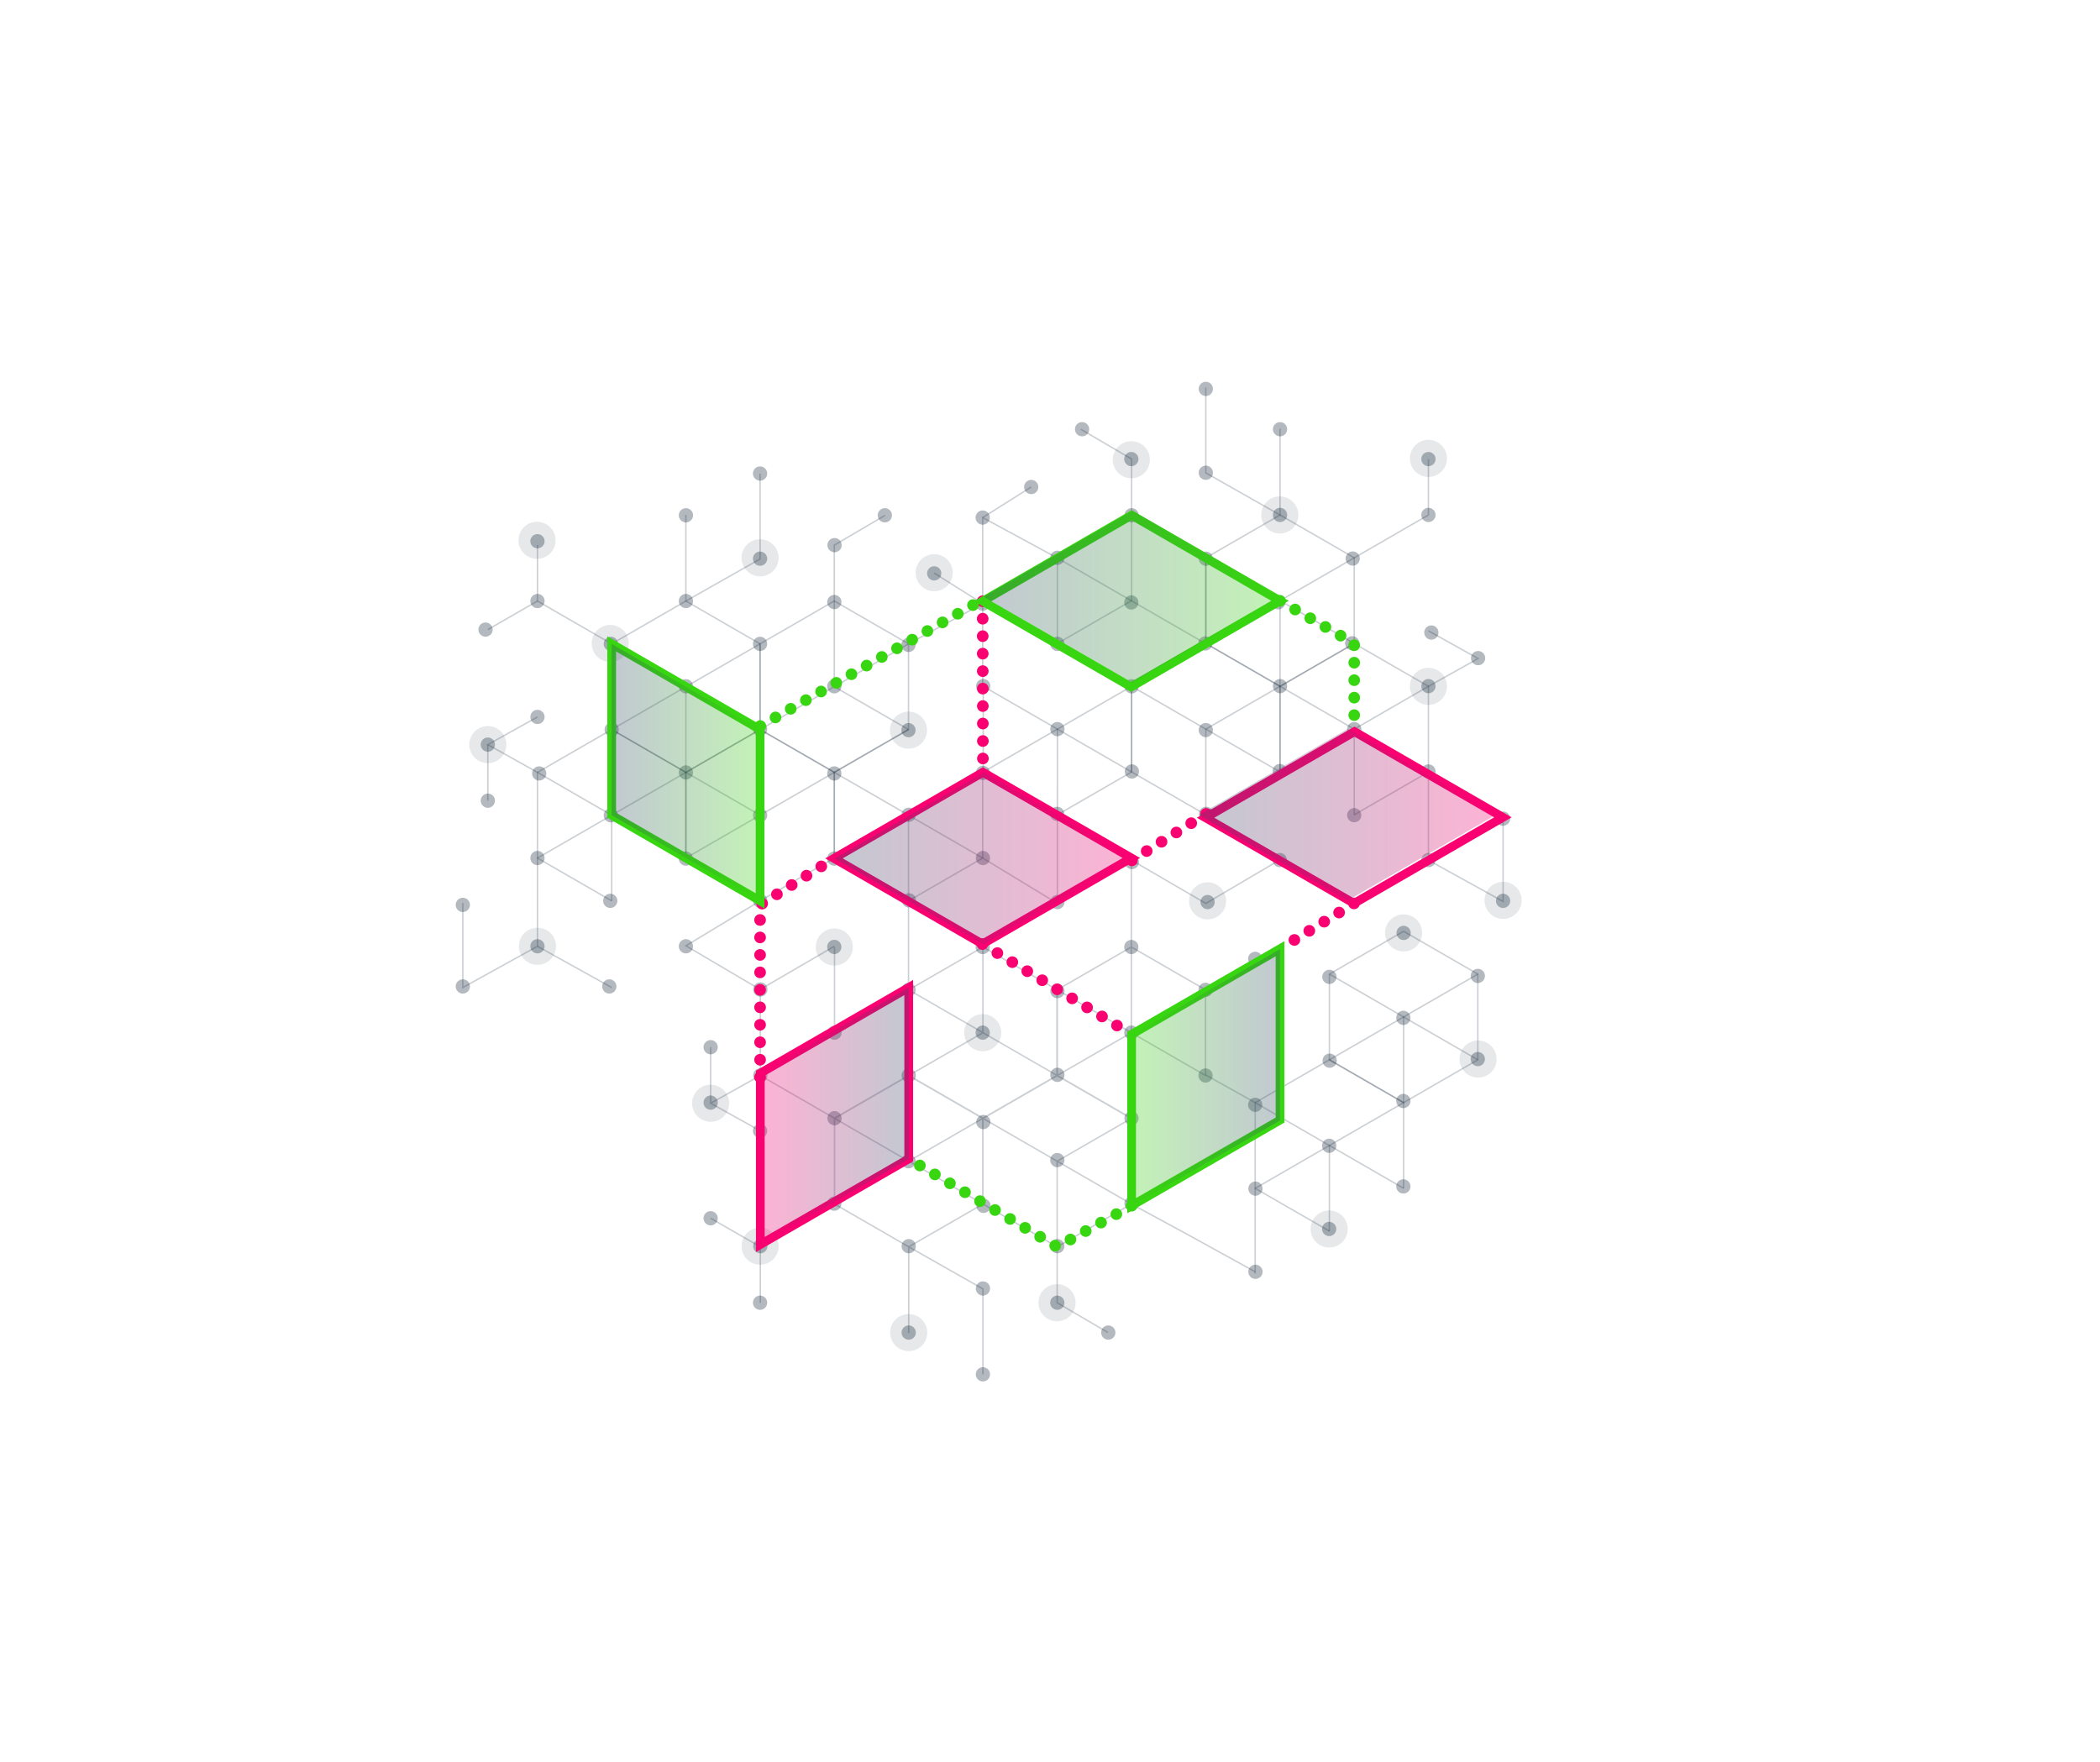 <svg xmlns="http://www.w3.org/2000/svg" xmlns:xlink="http://www.w3.org/1999/xlink" viewBox="0 0 721 605"><defs><style>.cls-1{isolation:isolate;}.cls-10,.cls-11,.cls-12,.cls-2,.cls-4,.cls-7,.cls-8,.cls-9{fill:none;stroke-miterlimit:10;}.cls-2,.cls-4{stroke:#00152b;stroke-width:0.5px;}.cls-2,.cls-3{opacity:0.2;}.cls-5,.cls-6{fill:#00152b;}.cls-14,.cls-15,.cls-16,.cls-17,.cls-18,.cls-19,.cls-5{opacity:0.3;}.cls-6{opacity:0.1;}.cls-12,.cls-7,.cls-8,.cls-9{stroke:#fa0171;}.cls-10,.cls-7,.cls-8,.cls-9{stroke-linecap:round;stroke-width:4px;}.cls-8{stroke-dasharray:0 6.01;}.cls-10,.cls-9{stroke-dasharray:0 6;}.cls-10,.cls-11{stroke:#38d611;}.cls-11,.cls-12{stroke-width:3px;}.cls-13{mix-blend-mode:lighten;}.cls-14{fill:url(#linear-gradient);}.cls-15{fill:url(#linear-gradient-2);}.cls-16{fill:url(#linear-gradient-3);}.cls-17{fill:url(#linear-gradient-4);}.cls-18{fill:url(#linear-gradient-5);}.cls-19{fill:url(#linear-gradient-6);}</style><linearGradient id="linear-gradient" x1="209.99" y1="265.23" x2="260.95" y2="265.23" gradientUnits="userSpaceOnUse"><stop offset="0" stop-color="#364a68"/><stop offset="1" stop-color="#38d611"/></linearGradient><linearGradient id="linear-gradient-2" x1="592.51" y1="370.04" x2="643.47" y2="370.04" gradientTransform="matrix(-1, 0, 0, 1, 1031.99, 0)" xlink:href="#linear-gradient"/><linearGradient id="linear-gradient-3" x1="720" y1="383.24" x2="770.95" y2="383.24" gradientTransform="matrix(-1, 0, 0, 1, 1031.99, 0)" gradientUnits="userSpaceOnUse"><stop offset="0" stop-color="#364a68"/><stop offset="1" stop-color="#fa0171"/></linearGradient><linearGradient id="linear-gradient-4" x1="411.68" y1="279.78" x2="513.76" y2="279.78" gradientTransform="matrix(1, 0, 0, 1, 0, 0)" xlink:href="#linear-gradient-3"/><linearGradient id="linear-gradient-5" x1="286.66" y1="294.77" x2="388.75" y2="294.77" gradientTransform="matrix(1, 0, 0, 1, 0, 0)" xlink:href="#linear-gradient-3"/><linearGradient id="linear-gradient-6" x1="337.7" y1="204.83" x2="439.79" y2="204.83" xlink:href="#linear-gradient"/></defs><title>semi1</title><g class="cls-1"><g id="main_grid" data-name="main grid"><polygon class="cls-2" points="260.96 250.52 260.96 221.1 235.49 206.39 210.01 221.1 210.01 250.52 235.49 265.23 260.96 250.52"/><polyline class="cls-2" points="235.49 265.25 235.49 235.81 210.01 221.1 184.53 206.39 184.53 187.2"/><polyline class="cls-2" points="260.96 221.1 235.49 235.81 210.01 250.52"/><line class="cls-2" x1="260.96" y1="250.52" x2="235.49" y2="235.81"/><polyline class="cls-2" points="311.92 250.51 286.44 265.22 286.44 294.64 311.92 309.35 337.39 294.64 337.39 265.22"/><polyline class="cls-2" points="286.44 265.22 311.92 279.93 311.92 309.37 311.92 339.11"/><polyline class="cls-2" points="337.39 265.22 311.92 279.93 286.44 294.64"/><polyline class="cls-2" points="311.92 279.93 337.39 294.64 354.9 305.28 363.05 310.23 363.04 309.56 363.04 279.81 363.05 250.38 388.52 235.67"/><polygon class="cls-2" points="311.92 250.51 311.92 221.09 286.44 206.38 260.96 221.09 260.96 250.51 286.44 265.22 311.92 250.51"/><polyline class="cls-2" points="260.96 250.51 286.44 235.8 311.92 221.09 337.39 207.28 337.39 235.8"/><polyline class="cls-2" points="235.49 294.65 235.49 265.23 210.01 250.52 184.53 265.23 184.53 294.65 210.01 309.36"/><polyline class="cls-2" points="184.53 246.2 167.49 255.7 184.53 265.23 210.01 279.94 210.01 309.38"/><polyline class="cls-2" points="235.49 265.23 210.01 279.94 184.53 294.65 184.53 324.95 158.9 339.11 158.9 310.11"/><line class="cls-2" x1="235.49" y1="294.65" x2="210.01" y2="279.94"/><polygon class="cls-2" points="286.44 294.64 286.44 265.22 260.96 250.51 235.49 265.22 235.49 294.64 260.96 309.35 286.44 294.64"/><polyline class="cls-2" points="235.49 265.22 260.96 279.93 260.96 309.37 235.49 324.78 260.96 339.78 286.44 324.95"/><polyline class="cls-2" points="286.44 265.22 260.96 279.93 235.49 294.64"/><line class="cls-2" x1="167.49" y1="216.2" x2="184.53" y2="206.39"/><line class="cls-2" x1="167.49" y1="274.95" x2="167.49" y2="255.7"/><polyline class="cls-2" points="260.96 162.61 260.96 191.95 235.49 206.39 235.49 176.78"/><polyline class="cls-2" points="311.92 250.51 286.44 235.8 286.44 206.38 286.44 187.2 303.9 176.95"/><line class="cls-2" x1="320.74" y1="196.79" x2="337.39" y2="207.28"/><line class="cls-2" x1="210.01" y1="339.11" x2="184.53" y2="324.95"/><polygon class="cls-2" points="507.38 363.93 507.38 334.51 481.9 319.8 456.42 334.51 456.42 363.93 481.9 378.64 507.38 363.93"/><polyline class="cls-2" points="507.38 334.51 481.9 349.22 456.42 363.93"/><polyline class="cls-2" points="481.9 408.06 481.9 378.64 456.42 363.93 430.95 378.64 430.95 408.06 456.42 422.76"/><polyline class="cls-2" points="413.9 369.1 430.95 378.64 456.42 393.35 456.42 422.78"/><polyline class="cls-2" points="430.95 437.35 430.95 408.06 456.42 393.35 481.9 378.64 481.9 349.19"/><line class="cls-2" x1="481.9" y1="408.05" x2="456.42" y2="393.35"/><polygon class="cls-2" points="414 220.97 414 191.55 439.48 176.84 464.95 191.55 464.95 220.97 439.48 235.68 414 220.97"/><polyline class="cls-2" points="439.48 235.69 439.48 206.26 464.95 191.55 490.43 176.84 490.43 157.64"/><polyline class="cls-2" points="414 191.55 439.48 206.26 464.95 220.97"/><line class="cls-2" x1="414" y1="220.97" x2="439.48" y2="206.26"/><polyline class="cls-2" points="363.04 220.96 388.52 235.67 388.52 265.09 363.04 279.8 337.57 265.09 337.57 235.67"/><polyline class="cls-2" points="337.57 235.67 363.05 250.38 388.52 265.09"/><line class="cls-2" x1="363.04" y1="250.38" x2="337.57" y2="265.09"/><polygon class="cls-2" points="363.05 220.96 363.05 191.54 388.52 176.83 414 191.54 414 220.96 388.52 235.67 363.05 220.96"/><polyline class="cls-2" points="413.83 220.96 388.35 206.25 362.87 191.54 337.39 177.73 337.39 207.25"/><polyline class="cls-2" points="439.48 265.1 439.48 235.68 464.95 220.97 490.43 235.68 490.43 265.1 464.95 279.8"/><polyline class="cls-2" points="490.43 216.64 507.48 226.14 490.43 235.68 464.95 250.39 464.95 279.82"/><polyline class="cls-2" points="439.48 235.68 464.95 250.39 490.43 265.1 490.43 295.39 516.06 309.56 516.06 280.56"/><line class="cls-2" x1="439.48" y1="265.09" x2="464.95" y2="250.39"/><polygon class="cls-2" points="388.52 265.09 388.52 235.67 414 220.96 439.48 235.67 439.48 265.09 414 279.8 388.52 265.09"/><polyline class="cls-2" points="439.48 235.67 414 250.38 414 279.81 439.48 295.23 414 310.23 388.43 295.34"/><polyline class="cls-2" points="388.52 235.67 414 250.38 439.48 265.09"/><polyline class="cls-2" points="414 133.05 414 162.39 439.48 176.84 439.48 147.23"/><polyline class="cls-2" points="363.05 220.96 388.52 206.25 388.52 176.83 388.52 157.64 371.06 147.39"/><line class="cls-2" x1="354.05" y1="167.24" x2="337.39" y2="177.73"/><g class="cls-3"><polygon class="cls-4" points="337.47 384.03 337.47 413.45 311.99 428.15 286.52 413.45 286.52 384.03 311.99 369.32 337.47 384.03"/><polyline class="cls-4" points="311.99 369.3 311.99 398.74 286.52 413.45 261.04 428.15 261.04 447.35"/><polyline class="cls-4" points="337.47 413.45 311.99 398.74 286.52 384.03"/><line class="cls-4" x1="337.47" y1="384.03" x2="311.99" y2="398.74"/><polyline class="cls-4" points="388.43 384.04 362.95 369.33 362.95 339.91 388.43 325.2 413.9 339.91 413.9 369.33"/><polyline class="cls-4" points="362.95 369.33 388.43 354.62 388.43 325.18 388.43 295.34"/><polyline class="cls-4" points="413.9 369.33 388.43 354.62 362.95 339.91"/><polyline class="cls-4" points="388.43 354.62 413.9 339.91 431.41 329.27"/><polygon class="cls-4" points="388.43 384.04 388.43 413.45 362.95 428.16 337.47 413.45 337.47 384.04 362.95 369.33 388.43 384.04"/><polyline class="cls-4" points="337.47 384.04 362.95 398.75 388.43 413.45 407.54 423.82 430.95 436.73"/><polyline class="cls-4" points="311.99 339.9 311.99 369.32 286.52 384.03 261.04 369.32 261.04 339.9"/><polyline class="cls-4" points="261.04 388.35 243.99 378.85 261.04 369.32 286.52 354.61 286.52 325.17"/><line class="cls-4" x1="311.99" y1="339.9" x2="286.52" y2="354.61"/><polygon class="cls-4" points="362.95 339.91 362.95 369.33 337.47 384.04 311.99 369.33 311.99 339.91 337.47 325.2 362.95 339.91"/><polyline class="cls-4" points="311.99 369.33 337.47 354.62 337.47 325.18 311.99 309.77"/><polyline class="cls-4" points="362.95 369.33 337.47 354.62 311.99 339.91"/><line class="cls-4" x1="243.99" y1="418.35" x2="261.04" y2="428.16"/><line class="cls-4" x1="243.99" y1="359.6" x2="243.99" y2="378.85"/><polyline class="cls-4" points="337.47 471.94 337.47 442.6 311.99 428.15 311.99 457.77"/><polyline class="cls-4" points="388.43 384.04 362.95 398.75 362.95 428.16 362.95 447.35 380.41 457.6"/></g><line class="cls-2" x1="456.42" y1="334.51" x2="507.38" y2="363.93"/></g><g id="dots"><circle class="cls-5" cx="184.53" cy="185.85" r="2.45"/><circle class="cls-5" cx="166.7" cy="216.2" r="2.45"/><circle class="cls-5" cx="184.53" cy="206.39" r="2.45"/><circle class="cls-5" cx="209.72" cy="221.1" r="2.45"/><circle class="cls-5" cx="235.5" cy="235.67" r="2.45"/><circle class="cls-5" cx="286.45" cy="235.67" r="2.45"/><circle class="cls-5" cx="235.5" cy="206.39" r="2.45"/><circle class="cls-5" cx="235.5" cy="176.95" r="2.45"/><circle class="cls-5" cx="260.96" cy="162.61" r="2.45"/><circle class="cls-5" cx="260.96" cy="191.85" r="2.45"/><circle class="cls-5" cx="260.96" cy="221.1" r="2.45"/><circle class="cls-5" cx="260.96" cy="250.38" r="2.45"/><circle class="cls-5" cx="235.5" cy="265.25" r="2.45"/><circle class="cls-5" cx="235.49" cy="294.83" r="2.45"/><circle class="cls-5" cx="209.72" cy="279.96" r="2.45"/><circle class="cls-5" cx="209.52" cy="309.35" r="2.45"/><circle class="cls-5" cx="184.53" cy="294.64" r="2.45"/><circle class="cls-5" cx="184.53" cy="324.95" r="2.45"/><circle class="cls-5" cx="209.2" cy="338.74" r="2.45"/><circle class="cls-5" cx="158.9" cy="338.74" r="2.45"/><circle class="cls-5" cx="158.9" cy="310.74" r="2.45"/><circle class="cls-5" cx="260.96" cy="279.96" r="2.45"/><circle class="cls-5" cx="261.04" cy="309.35" r="2.45"/><circle class="cls-5" cx="286.44" cy="294.83" r="2.45"/><circle class="cls-5" cx="235.5" cy="324.95" r="2.45"/><circle class="cls-5" cx="286.45" cy="206.74" r="2.45"/><circle class="cls-5" cx="286.53" cy="187.2" r="2.45"/><circle class="cls-5" cx="303.8" cy="176.95" r="2.45"/><circle class="cls-5" cx="311.91" cy="221.45" r="2.45"/><circle class="cls-5" cx="320.74" cy="196.89" r="2.45"/><circle class="cls-5" cx="337.39" cy="207.28" r="2.45"/><circle class="cls-5" cx="337.39" cy="177.73" r="2.45"/><circle class="cls-5" cx="354.05" cy="167.24" r="2.45"/><circle class="cls-5" cx="363.04" cy="191.55" r="2.45"/><circle class="cls-5" cx="363.04" cy="221.1" r="2.45"/><circle class="cls-5" cx="413.83" cy="220.96" r="2.45"/><circle class="cls-5" cx="388.42" cy="206.88" r="2.45"/><circle class="cls-5" cx="388.52" cy="235.67" r="2.45"/><circle class="cls-5" cx="388.61" cy="264.92" r="2.45"/><circle class="cls-5" cx="439.39" cy="264.78" r="2.45"/><circle class="cls-5" cx="464.95" cy="250.39" r="2.45"/><circle class="cls-5" cx="464.95" cy="279.93" r="2.45"/><circle class="cls-5" cx="439.39" cy="295.34" r="2.45"/><circle class="cls-5" cx="414.61" cy="309.77" r="2.45"/><circle class="cls-5" cx="388.61" cy="296.01" r="2.45"/><circle class="cls-5" cx="388.42" cy="325.2" r="2.45"/><circle class="cls-5" cx="413.9" cy="339.91" r="2.45"/><circle class="cls-5" cx="363.04" cy="340.34" r="2.45"/><circle class="cls-5" cx="430.95" cy="329.27" r="2.45"/><circle class="cls-5" cx="490.43" cy="264.92" r="2.45"/><circle class="cls-5" cx="516.06" cy="281.11" r="2.45"/><circle class="cls-5" cx="516.06" cy="309.35" r="2.45"/><circle class="cls-5" cx="490.43" cy="295.34" r="2.45"/><circle class="cls-5" cx="413.99" cy="250.7" r="2.45"/><circle class="cls-5" cx="414.09" cy="279.49" r="2.45"/><circle class="cls-5" cx="414" cy="191.85" r="2.45"/><circle class="cls-5" cx="388.52" cy="176.95" r="2.45"/><circle class="cls-5" cx="464.25" cy="220.9" r="2.45"/><circle class="cls-5" cx="438.85" cy="206.82" r="2.45"/><circle class="cls-5" cx="439.48" cy="235.61" r="2.45"/><circle class="cls-5" cx="481.82" cy="349.53" r="2.45"/><circle class="cls-5" cx="507.38" cy="335.13" r="2.45"/><circle class="cls-5" cx="507.38" cy="363.68" r="2.45"/><circle class="cls-5" cx="481.82" cy="378.08" r="2.45"/><circle class="cls-5" cx="456.42" cy="335.45" r="2.45"/><circle class="cls-5" cx="456.52" cy="364.23" r="2.45"/><circle class="cls-5" cx="456.35" cy="393.46" r="2.45"/><circle class="cls-5" cx="481.82" cy="407.41" r="2.45"/><circle class="cls-5" cx="456.35" cy="422.02" r="2.45"/><circle class="cls-5" cx="430.95" cy="379.38" r="2.45"/><circle class="cls-5" cx="388.42" cy="354.61" r="2.45"/><circle class="cls-5" cx="363.04" cy="369.1" r="2.45"/><circle class="cls-5" cx="413.9" cy="369.33" r="2.45"/><circle class="cls-5" cx="431.04" cy="408.17" r="2.45"/><circle class="cls-5" cx="388.48" cy="383.99" r="2.45"/><circle class="cls-5" cx="363.01" cy="398.37" r="2.45"/><circle class="cls-5" cx="388.48" cy="413.32" r="2.45"/><circle class="cls-5" cx="363.01" cy="427.93" r="2.45"/><circle class="cls-5" cx="363.01" cy="447.35" r="2.45"/><circle class="cls-5" cx="337.47" cy="471.94" r="2.45"/><circle class="cls-5" cx="337.47" cy="442.46" r="2.45"/><circle class="cls-5" cx="311.99" cy="457.6" r="2.45"/><circle class="cls-5" cx="311.99" cy="427.93" r="2.45"/><circle class="cls-5" cx="286.44" cy="413.32" r="2.45"/><circle class="cls-5" cx="261.04" cy="427.93" r="2.45"/><circle class="cls-5" cx="260.96" cy="447.35" r="2.45"/><circle class="cls-5" cx="243.99" cy="418.35" r="2.45"/><circle class="cls-5" cx="380.51" cy="457.6" r="2.45"/><circle class="cls-5" cx="337.61" cy="385.3" r="2.45"/><circle class="cls-5" cx="311.91" cy="398.75" r="2.45"/><circle class="cls-5" cx="286.52" cy="383.99" r="2.45"/><circle class="cls-5" cx="311.99" cy="369.33" r="2.45"/><circle class="cls-5" cx="337.39" cy="354.61" r="2.45"/><circle class="cls-5" cx="337.39" cy="325.2" r="2.45"/><circle class="cls-5" cx="311.91" cy="339.91" r="2.45"/><circle class="cls-5" cx="286.52" cy="354.61" r="2.45"/><circle class="cls-5" cx="261.04" cy="369.3" r="2.45"/><circle class="cls-5" cx="261.04" cy="339.78" r="2.45"/><circle class="cls-5" cx="286.44" cy="325.17" r="2.45"/><circle class="cls-5" cx="243.99" cy="378.64" r="2.45"/><circle class="cls-5" cx="243.99" cy="359.6" r="2.45"/><circle class="cls-5" cx="260.96" cy="388.35" r="2.45"/><circle class="cls-5" cx="337.7" cy="414.08" r="2.45"/><circle class="cls-5" cx="431.04" cy="436.73" r="2.45"/><circle class="cls-5" cx="481.91" cy="320.36" r="2.45"/><circle class="cls-5" cx="464.43" cy="191.8" r="2.45"/><circle class="cls-5" cx="490.43" cy="157.64" r="2.45"/><circle class="cls-5" cx="439.48" cy="176.83" r="2.45"/><circle class="cls-5" cx="490.43" cy="176.83" r="2.45"/><circle class="cls-5" cx="491.43" cy="217.21" r="2.45"/><circle class="cls-5" cx="507.48" cy="226" r="2.45"/><circle class="cls-5" cx="490.43" cy="235.61" r="2.45"/><circle class="cls-5" cx="439.48" cy="147.39" r="2.45"/><circle class="cls-5" cx="414" cy="133.54" r="2.45"/><circle class="cls-5" cx="414" cy="162.34" r="2.45"/><circle class="cls-5" cx="388.42" cy="157.64" r="2.45"/><circle class="cls-5" cx="371.51" cy="147.39" r="2.45"/><circle class="cls-5" cx="311.91" cy="250.73" r="2.45"/><circle class="cls-5" cx="286.45" cy="265.6" r="2.45"/><circle class="cls-5" cx="311.99" cy="279.78" r="2.45"/><circle class="cls-5" cx="312.07" cy="309.17" r="2.45"/><circle class="cls-5" cx="337.47" cy="294.65" r="2.45"/><circle class="cls-5" cx="363.04" cy="309.77" r="2.45"/><circle class="cls-5" cx="337.47" cy="265.42" r="2.45"/><circle class="cls-5" cx="363.04" cy="250.38" r="2.45"/><circle class="cls-5" cx="337.57" cy="235.61" r="2.45"/><circle class="cls-5" cx="362.95" cy="279.49" r="2.45"/><circle class="cls-5" cx="210.01" cy="250.54" r="2.45"/><circle class="cls-5" cx="185.13" cy="265.6" r="2.45"/><circle class="cls-5" cx="167.49" cy="255.7" r="2.45"/><circle class="cls-5" cx="167.49" cy="274.95" r="2.45"/><circle class="cls-5" cx="184.53" cy="246.2" r="2.45"/></g><g id="circles"><circle class="cls-6" cx="184.38" cy="185.54" r="6.37"/><circle class="cls-6" cx="260.96" cy="191.55" r="6.37"/><circle class="cls-6" cx="320.74" cy="196.67" r="6.37"/><circle class="cls-6" cx="490.43" cy="157.41" r="6.37"/><circle class="cls-6" cx="439.39" cy="176.83" r="6.37"/><circle class="cls-6" cx="388.42" cy="157.87" r="6.37"/><circle class="cls-6" cx="490.43" cy="235.69" r="6.37"/><circle class="cls-6" cx="516.06" cy="309.17" r="6.37"/><circle class="cls-6" cx="507.48" cy="363.68" r="6.37"/><circle class="cls-6" cx="456.35" cy="422.02" r="6.37"/><circle class="cls-6" cx="481.9" cy="320.36" r="6.37"/><circle class="cls-6" cx="362.91" cy="447.35" r="6.37"/><circle class="cls-6" cx="311.99" cy="457.6" r="6.37"/><circle class="cls-6" cx="260.96" cy="427.93" r="6.37"/><circle class="cls-6" cx="414.61" cy="309.35" r="6.37"/><circle class="cls-6" cx="286.44" cy="325.2" r="6.37"/><circle class="cls-6" cx="311.91" cy="250.73" r="6.37"/><circle class="cls-6" cx="167.49" cy="255.7" r="6.37"/><circle class="cls-6" cx="243.99" cy="378.85" r="6.37"/><circle class="cls-6" cx="337.39" cy="354.62" r="6.37"/><circle class="cls-6" cx="184.53" cy="324.95" r="6.37"/><circle class="cls-6" cx="209.52" cy="220.96" r="6.37"/></g><g id="connections"><line class="cls-7" x1="388.61" y1="295.44" x2="388.61" y2="295.44"/><line class="cls-8" x1="393.7" y1="292.25" x2="411.54" y2="281.08"/><line class="cls-7" x1="414.09" y1="279.49" x2="414.09" y2="279.49"/><line class="cls-9" x1="337.38" y1="206.46" x2="337.47" y2="265.21"/><polyline class="cls-9" points="260.96 369.91 260.96 310.74 286.34 294.76"/><line class="cls-9" x1="337.3" y1="324.18" x2="388.52" y2="355.2"/><line class="cls-10" x1="261.04" y1="249.33" x2="334.95" y2="207.28"/><polyline class="cls-10" points="439.46 206.32 464.95 220.97 464.95 247.94"/><line class="cls-9" x1="464.87" y1="310.23" x2="439.48" y2="325.79"/><polyline class="cls-10" points="388.52 414.03 362.95 428.16 311.99 397.95"/></g><g id="elements"><polygon class="cls-11" points="439.46 206.32 388.51 176.91 337.38 206.46 388.34 235.88 439.46 206.32"/><polygon class="cls-12" points="515.99 280.67 465.04 251.25 413.91 280.81 464.87 310.23 515.99 280.67"/><polygon class="cls-12" points="388.43 294.63 337.47 265.21 286.34 294.76 337.3 324.18 388.43 294.63"/><polygon class="cls-11" points="260.96 250.52 260.96 309.35 210.01 279.94 210.01 221.1 260.96 250.52"/><polygon class="cls-11" points="388.52 355.2 388.52 414.03 439.48 384.62 439.48 325.79 388.52 355.2"/><polygon class="cls-12" points="261.04 368.53 261.04 427.36 311.99 397.95 311.99 339.11 261.04 368.53"/></g><g id="elements_color" data-name="elements color" class="cls-13"><polygon class="cls-14" points="260.95 250.53 260.95 309.35 209.99 279.94 209.99 221.11 260.95 250.53"/><polygon class="cls-15" points="388.52 355.34 388.52 414.17 439.48 384.76 439.48 325.92 388.52 355.34"/><polygon class="cls-16" points="261.04 368.53 261.04 427.36 311.99 397.95 311.99 339.11 261.04 368.53"/><polygon class="cls-17" points="513.76 279.71 462.8 250.29 411.68 279.85 462.63 309.26 513.76 279.71"/><polygon class="cls-18" points="388.75 294.7 337.79 265.28 286.66 294.83 337.62 324.25 388.75 294.7"/><polygon class="cls-19" points="439.79 204.76 388.83 175.35 337.7 204.9 388.66 234.32 439.79 204.76"/></g></g></svg>